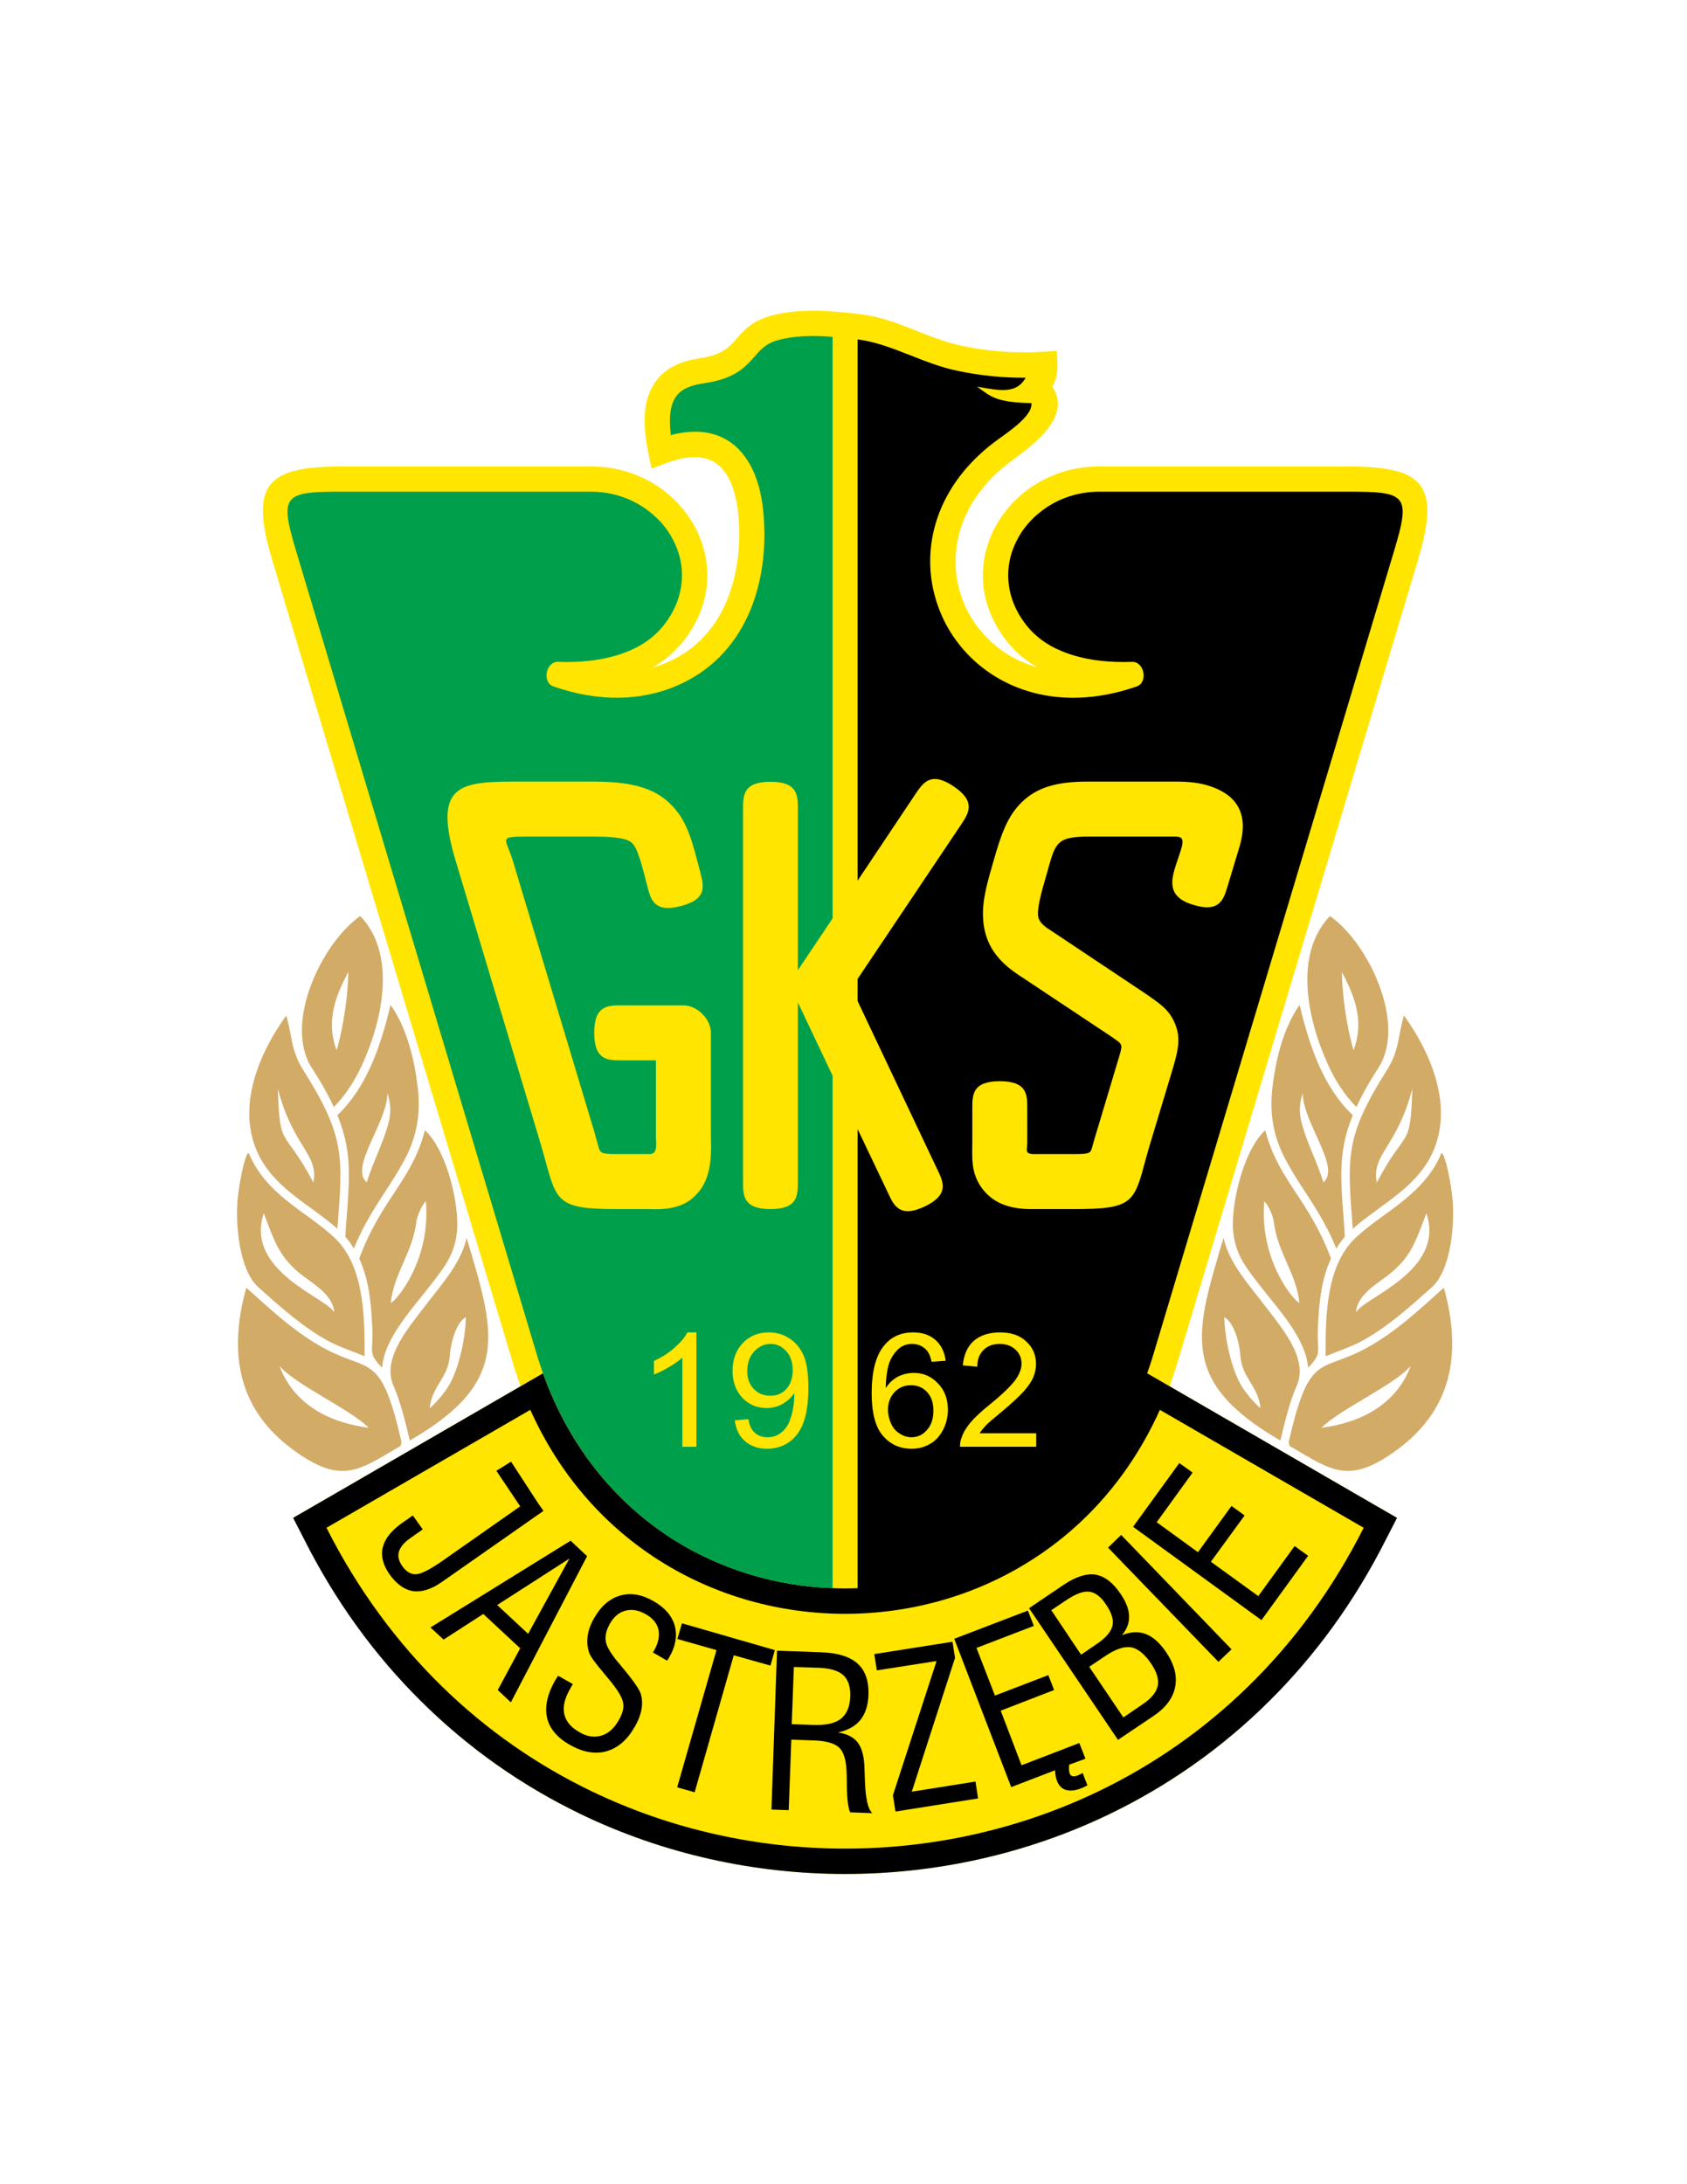 <?xml version="1.0" encoding="iso-8859-1"?>
<!-- Generator: Adobe Illustrator 24.0.1, SVG Export Plug-In . SVG Version: 6.00 Build 0)  -->
<svg version="1.1" id="Layer_1" xmlns="http://www.w3.org/2000/svg" xmlns:xlink="http://www.w3.org/1999/xlink" x="0px" y="0px"
	 viewBox="0 0 612 792" style="enable-background:new 0 0 612 792;" xml:space="preserve">
<path style="fill:#FFE500;" d="M210.672,657.808c-47.664-22.968-81.432-60.192-104.184-107.496l82.368-47.664
	c-0.792-2.232-1.584-4.464-2.304-6.768L98.64,202.696c-8.136-27.36-1.656-33.552,25.632-33.552h89.64
	c10.656-0.144,20.16,3.456,27.504,9.216c4.608,3.672,8.352,8.208,11.016,13.32c2.592,5.112,4.104,10.8,4.176,16.632
	c0.072,8.064-2.592,16.416-8.64,24.12c-3.24,4.032-7.056,7.2-11.304,9.648c1.656-0.432,3.24-1.008,4.752-1.656
	c21.672-8.856,28.44-32.4,26.424-53.928c-0.576-5.688-1.944-10.944-4.464-14.76c-2.232-3.312-5.4-5.544-9.864-5.904
	c-5.976-0.504-11.664,2.016-17.136,4.104c-2.16-10.152-5.04-22.536,1.512-31.608c4.032-5.544,10.08-7.56,16.128-8.424
	c8.064-1.224,10.584-4.104,13.104-6.984c2.952-3.384,5.904-6.768,13.392-8.64c10.224-2.592,21.6-1.584,31.968-0.288
	c13.104,1.584,23.328,8.64,36.648,11.448c9.576,2.016,19.44,2.736,29.664,2.088l4.608-0.288c0.216,4.464,0.792,8.856-1.656,12.96
	c7.2,10.656-6.624,20.88-13.752,26.136c-0.36,0.288-0.792,0.576-1.152,0.864c-13.68,10.152-19.872,23.04-20.16,35.352
	c-0.216,6.912,1.44,13.68,4.608,19.584c3.24,5.904,7.92,11.088,13.896,14.904c3.384,2.16,7.128,3.816,11.232,4.968
	c-4.248-2.376-8.064-5.544-11.232-9.576c-6.048-7.704-8.712-16.056-8.64-24.12c0.072-5.832,1.584-11.52,4.176-16.632
	c2.664-5.112,6.408-9.648,11.016-13.32c7.344-5.76,16.848-9.36,27.504-9.216h89.64c27.288,0,33.768,6.192,25.632,33.552
	L426.6,495.88c-0.72,2.304-1.512,4.536-2.304,6.768l82.368,47.664c-22.752,47.304-56.52,84.528-104.184,107.496
	C342.36,686.752,270.792,686.752,210.672,657.808z"/>
<path d="M372.672,401.992v12.456c0,2.232-1.08,3.888,2.088,4.032h14.832c5.976,0,6.048-0.36,6.696-2.808
	c0.432-1.512,0.864-3.168,1.512-5.184l8.352-27.864c1.296-4.392,0.792-4.032-3.024-6.768l-33.696-22.392
	c-9-5.904-12.456-12.672-12.816-20.808c-0.288-6.624,1.656-12.96,3.888-20.736c2.736-9.576,5.04-16.056,10.152-21.024
	c5.472-5.328,12.456-7.488,23.976-7.488h29.88c0.288,0,0.576,0,0.936,0c3.312,0,7.992,0,12.6,1.368
	c9.072,2.736,15.624,8.784,11.592,22.32l-4.32,14.328c-1.44,4.752-2.88,9.576-12.384,6.696c-12.24-3.6-6.696-12.312-4.32-20.664
	c1.224-4.464-0.72-4.104-4.104-4.104h-29.88c-12.096,0-11.808,2.88-15.048,14.04c-1.728,5.976-3.168,11.016-3.024,14.328
	c0.072,1.728,1.08,3.312,3.744,5.112h0.072l33.912,22.608l0.216,0.144c6.192,4.248,9.504,6.336,11.664,11.376
	c2.232,5.184,1.44,9.432-0.936,17.28l-8.424,27.936c-0.504,1.728-0.936,3.24-1.296,4.608c-4.104,15.408-4.752,17.64-25.92,17.64
	h-15.624c-9.144,0-14.688-3.096-18.144-8.136c-3.672-5.472-3.096-10.512-3.096-16.632v-11.664c0-5.04,0-9.936,10.008-9.936
	C372.672,392.056,372.672,396.952,372.672,401.992L372.672,401.992z M416.16,497.968c0.576-1.512,1.08-3.096,1.584-4.68v0.072
	l87.912-293.328c6.264-20.736,4.608-21.744-16.776-21.744h-89.712c-8.424-0.072-15.984,2.736-21.744,7.344
	c-3.6,2.808-6.552,6.336-8.496,10.224c-2.016,3.888-3.168,8.136-3.168,12.528c-0.072,6.048,1.944,12.456,6.624,18.36
	c3.888,4.896,9.072,8.136,14.832,10.152c7.416,2.664,15.768,3.384,23.472,3.096c4.464-0.144,5.904,7.488,1.656,8.928
	c-20.736,7.2-38.88,4.32-52.056-4.104c-7.344-4.68-13.104-11.016-17.064-18.36c-3.888-7.344-5.976-15.624-5.76-24.12
	c0.36-14.544,7.344-29.736,22.752-41.616c4.248-3.312,14.472-9.504,13.968-14.544c-13.32-0.288-14.832-2.52-19.728-5.976
	c8.64,1.584,14.328,2.592,17.64-3.24c-8.424,0.072-16.704-0.792-24.84-2.52c-12.816-2.664-23.832-9.792-36.144-11.376v196.272
	l21.024-31.464c2.808-4.104,5.545-8.28,13.824-2.736c8.208,5.544,5.472,9.648,2.736,13.824l-37.584,56.016v7.992l29.016,61.272
	c2.16,4.464,4.248,9-4.68,13.248c-9,4.248-11.16-0.288-13.248-4.824l-11.088-23.256v166.464c-3.024,0.144-6.048,0.144-9.072,0l0,0
	c-20.376-0.72-40.464-6.696-58.032-17.784c-20.376-13.032-37.368-33.048-47.016-60.12l0,0l-9.216,5.328l-73.944,42.768l-7.488,4.32
	l3.96,7.704c11.448,22.752,25.776,42.264,42.264,58.608c17.352,17.28,37.08,30.96,58.104,41.112
	c60.048,28.944,131.76,28.944,191.808,0c21.024-10.152,40.752-23.832,58.104-41.112c16.488-16.344,30.816-35.856,42.264-58.608
	l3.96-7.704l-7.488-4.32l-73.944-42.768L416.16,497.968L416.16,497.968z M420.768,511.216l73.944,42.768
	c-22.68,44.856-56.952,76.68-96.192,95.544c-57.6,27.72-126.288,27.72-183.888,0c-39.24-18.864-73.512-50.688-96.192-95.544
	l73.944-42.768c10.8,24.048,27.288,42.264,46.728,54.576c40.68,25.848,94.248,25.848,134.928,0
	C393.48,553.48,409.968,535.264,420.768,511.216z"/>
<path style="fill:#009F4C;" d="M302.04,122.128c-6.552-0.504-13.248-0.504-19.296,1.08c-4.68,1.152-6.696,3.456-8.712,5.76
	c-3.6,4.104-7.272,8.352-18.648,10.008c-4.032,0.576-7.92,1.728-10.08,4.752c-1.944,2.664-2.808,6.984-1.944,14.04
	c4.032-1.08,7.632-1.368,10.872-1.152c7.632,0.648,13.032,4.392,16.776,10.08c3.384,5.112,5.256,11.808,5.904,18.936
	c2.448,25.56-6.192,52.632-32.04,63.288c-12.168,5.04-27.288,5.832-44.064,0c-4.248-1.44-2.808-9.072,1.656-8.928
	c7.704,0.288,16.056-0.432,23.472-3.096c5.76-2.016,10.944-5.256,14.832-10.152c4.68-5.904,6.696-12.312,6.624-18.36
	c0-4.392-1.152-8.64-3.168-12.528c-1.944-3.888-4.896-7.416-8.496-10.224c-5.76-4.608-13.32-7.416-21.744-7.344h-89.712
	c-21.384,0-23.04,1.008-16.776,21.744l87.912,293.328v-0.072c9.36,29.448,27.072,51.048,48.6,64.8
	c17.568,11.088,37.656,17.064,58.032,17.784V390.04l-12.6-26.568v65.016c0,4.968,0,9.936-9.936,9.936
	c-9.936,0-9.936-4.968-9.936-9.936V293.416c0-4.968,0-9.936,9.936-9.936c9.936,0,9.936,4.968,9.936,9.936v58.392l12.6-18.792
	V122.128L302.04,122.128z M225.504,364.552h22.392c5.04,0,10.008,4.968,10.008,9.936v37.656c0.36,9.216-0.648,15.192-4.176,19.728
	c-4.32,5.472-9.936,6.912-18.36,6.552h-11.592c-21.168,0-21.816-2.52-25.992-17.856c-0.36-1.368-0.792-2.88-1.296-4.608
	L165.24,311.92c-8.64-28.872,2.664-28.512,24.984-28.512h24.984c14.688,0,22.824,2.592,28.728,8.856
	c5.616,5.904,7.272,13.176,10.152,24.192c1.224,4.824,2.52,9.648-7.128,12.096c-9.576,2.521-10.872-2.304-12.096-7.128
	c-2.088-8.064-3.456-13.536-5.4-15.552c-1.656-1.8-5.688-2.52-14.256-2.52h-24.12c-10.656,0-7.56,0.432-4.968,9l29.448,97.92
	c0.576,2.016,1.008,3.672,1.44,5.184c0.72,2.592,0.792,3.024,6.768,3.024h11.952c3.024,0,2.232-4.176,2.232-5.976v-28.008h-12.456
	c-4.968,0-9.936,0-9.936-10.008C215.568,364.552,220.536,364.552,225.504,364.552z"/>
<polygon points="457.632,587.464 411.048,553.624 427.824,530.512 432.648,533.968 419.616,551.968 434.592,562.84 446.76,546.064 
	451.512,549.52 439.272,566.296 456.48,578.752 469.656,560.608 474.552,564.136 "/>
<polygon points="442.008,602.584 401.976,561.184 406.728,556.576 446.76,598.048 "/>
<path d="M405.576,630.88l-32.256-47.736l12.456-8.424c4.464-3.024,8.352-4.248,11.664-3.744c3.312,0.576,6.336,2.88,9.144,7.056
	c1.944,2.88,2.952,5.544,3.024,7.992c0.072,2.448-0.792,4.752-2.592,6.912c3.168-1.296,6.048-1.44,8.64-0.432
	c2.664,1.008,5.112,3.24,7.416,6.624c2.952,4.392,4.032,8.568,3.24,12.6c-0.792,3.96-3.384,7.488-7.776,10.44L405.576,630.88
	L405.576,630.88z M392.184,599.992l5.616-3.816c3.312-2.232,5.256-4.464,5.76-6.624c0.504-2.088-0.216-4.68-2.304-7.704
	c-1.872-2.88-3.96-4.464-6.12-4.68c-2.16-0.288-4.968,0.792-8.496,3.168l-5.256,3.528L392.184,599.992L392.184,599.992z
	 M407.52,622.744l6.768-4.608c3.312-2.16,5.184-4.464,5.688-6.768c0.504-2.376-0.288-5.04-2.376-8.136
	c-2.376-3.528-4.824-5.472-7.272-5.904c-2.52-0.432-5.616,0.648-9.288,3.096l-5.904,3.96L407.52,622.744z"/>
<polygon points="324.864,656.872 323.928,650.968 339.768,602.296 318.096,605.68 317.16,599.776 345.528,595.312 346.464,601.144 
	330.768,649.672 353.88,646 354.816,652.12 "/>
<path d="M279.864,656.152l2.016-57.6l16.128,0.576c5.976,0.216,10.296,1.584,13.104,4.104c2.808,2.52,4.104,6.336,3.96,11.304
	c-0.144,3.816-1.152,6.912-2.952,9.144c-1.8,2.232-4.608,3.744-8.136,4.536c3.096,0.432,5.4,1.512,6.984,3.384
	c1.512,1.872,2.376,4.68,2.592,8.424c0.072,1.44,0.144,3.384,0.216,5.832c0.216,6.264,1.08,10.152,2.664,11.592l-7.992-0.288
	c-0.72-1.368-1.152-4.536-1.224-9.432c0-2.52-0.072-4.464-0.144-5.904c-0.216-3.96-1.08-6.696-2.736-8.208
	c-1.656-1.512-4.68-2.376-9.072-2.52l-8.208-0.288l-0.936,25.56L279.864,656.152L279.864,656.152z M287.208,625.192l7.848,0.288
	c4.536,0.144,7.848-0.576,10.008-2.232c2.088-1.728,3.24-4.32,3.384-7.992c0.144-3.528-0.72-6.12-2.448-7.776
	c-1.8-1.656-4.824-2.592-9-2.736l-9-0.288L287.208,625.192z"/>
<polygon points="245.664,648.088 259.92,598.336 245.736,594.304 247.392,588.616 281.088,598.336 279.504,603.952 266.184,600.208 
	252,649.888 "/>
<path d="M202.464,607.624l5.328,3.024l-1.008,1.8c-1.944,3.384-2.664,6.408-2.088,9.072c0.576,2.592,2.376,4.824,5.472,6.552
	c2.736,1.656,5.4,2.016,7.92,1.296c2.52-0.72,4.68-2.592,6.336-5.544c1.368-2.304,1.944-4.392,1.656-6.192
	c-0.216-1.8-1.656-4.32-4.248-7.56c-0.648-0.792-1.512-1.872-2.664-3.24c-3.168-3.744-5.04-6.264-5.4-7.488
	c-0.72-2.016-0.864-4.104-0.576-6.192c0.288-2.088,1.08-4.248,2.376-6.48c2.52-4.392,5.688-7.056,9.504-8.136
	c3.816-1.08,7.848-0.36,12.096,2.088c4.104,2.376,6.624,5.328,7.632,8.928c0.936,3.6,0.288,7.416-2.016,11.376
	c-0.072,0.144-0.216,0.36-0.36,0.648c-0.216,0.216-0.36,0.432-0.432,0.576l-5.112-2.952l0.288-0.504
	c1.656-2.808,2.16-5.4,1.728-7.704c-0.504-2.304-2.016-4.176-4.536-5.616c-2.592-1.512-5.04-1.944-7.344-1.368
	c-2.376,0.576-4.248,2.16-5.688,4.608c-1.368,2.376-1.872,4.464-1.584,6.408c0.216,1.872,1.728,4.392,4.392,7.632
	c0.36,0.36,0.792,0.936,1.44,1.728c4.104,4.896,6.336,8.136,6.84,9.72c0.576,1.8,0.648,3.744,0.288,5.76
	c-0.36,1.944-1.152,4.104-2.52,6.408c-2.664,4.68-6.12,7.632-10.296,8.784c-4.104,1.08-8.496,0.288-13.176-2.376
	c-4.68-2.664-7.416-5.976-8.28-9.936c-0.864-3.96,0.144-8.496,3.024-13.536c0.144-0.144,0.288-0.432,0.504-0.792
	C202.248,608.056,202.392,607.768,202.464,607.624z"/>
<path d="M156.168,590.128L207,558.664l5.976,5.616l-27.648,52.992l-4.752-4.464l8.136-15.12l-13.392-12.456l-14.4,9.288
	L156.168,590.128L156.168,590.128z M180.36,581.992l11.232,10.44l14.976-27.288L180.36,581.992z"/>
<path d="M149.76,549.52l3.6,5.04l-4.608,3.24c-2.16,1.512-3.528,3.168-4.032,4.824c-0.504,1.656-0.072,3.384,1.152,5.184
	c1.44,2.088,3.168,3.096,5.04,3.024c1.872-0.072,5.112-1.728,9.648-4.896l28.152-19.728l-8.64-12.888l5.328-3.312l9.792,15.048
	l1.944,2.808l-36.648,25.632c-3.96,2.808-7.488,3.888-10.656,3.456c-3.168-0.504-6.048-2.592-8.64-6.264
	c-2.304-3.384-3.096-6.624-2.304-9.72c0.792-3.096,3.168-6.048,7.056-8.784L149.76,549.52z"/>
<path d="M366.84,648.016l-20.664-53.784l26.712-10.224l2.16,5.544l-20.808,7.992l6.696,17.28l19.368-7.416l2.088,5.4l-19.368,7.488
	l7.56,19.8l20.952-8.064l2.232,5.688l-5.904,2.16c-0.432,4.824,1.296,5.04,4.896,3.024l1.728,4.464
	c-4.752,2.664-11.304,3.816-11.736-5.472L366.84,648.016z"/>
<path style="fill:#D2AB67;" d="M154.152,409.84c7.344,6.768,11.52,23.4,11.736,33.12c0.144,5.184-0.936,10.296-4.176,15.48
	c-1.872,2.952-4.104,5.76-6.264,8.496c-6.336,8.136-16.056,18.576-16.848,29.016c-5.256-5.616-3.168-5.04-3.528-14.184
	c-0.216-4.968-0.576-9.936-1.44-14.688c-0.72-3.816-1.8-7.416-3.312-10.728c2.736-7.56,6.624-14.616,11.232-21.6
	C147.096,426.4,151.56,419.848,154.152,409.84L154.152,409.84z M154.512,435.688c-0.576,0.072-3.024,4.104-3.456,7.344
	c-1.368,11.232-8.352,19.008-9.288,29.448C144.144,471.328,156.312,456.568,154.512,435.688z"/>
<path style="fill:#D2AB67;" d="M122.4,404.368c10.296-9.72,15.552-24.192,19.296-40.032c5.976,8.64,8.64,19.8,9.864,30.096
	c1.008,8.856,0,17.568-5.328,27.072c-4.176,7.704-9.576,14.616-13.68,22.392c-1.584,2.88-2.952,5.832-4.176,8.856
	c-0.864-1.512-1.944-2.952-3.096-4.32l0.144-1.728c0-0.216,0-0.504,0-0.864v-0.072c1.08-13.824,1.872-22.392,0.072-31.32
	C124.848,411.208,123.84,407.896,122.4,404.368L122.4,404.368z M140.544,396.376c0,10.656-13.968,27-7.488,32.328
	c2.088-6.84,5.472-13.248,7.488-20.088C141.912,404.152,141.984,400.768,140.544,396.376z"/>
<path style="fill:#D2AB67;" d="M89.352,466.936c8.928,7.992,17.856,16.416,28.656,22.176c16.344,8.712,20.16,1.152,27.648,33.768
	c-0.144,0.504-0.216,1.008-0.36,1.44c-14.832,8.568-21.096,14.472-38.88,1.44C86.688,511.36,82.584,491.2,89.352,466.936
	L89.352,466.936z M133.776,517.768c-6.408-6.624-26.352-15.48-32.4-22.464C109.008,515.68,131.616,517.192,133.776,517.768z"/>
<path style="fill:#D2AB67;" d="M154.872,472.696c5.472-7.2,12.384-14.688,14.4-23.831c10.296,34.415,16.344,52.128-20.664,73.512
	v-0.216c-2.088-9.072-3.888-15.192-5.832-19.584C138.24,492.352,148.608,481.048,154.872,472.696L154.872,472.696z M168.984,477.592
	c-3.528,2.088-5.472,9.072-5.832,14.184c-0.648,7.992-6.336,10.584-7.272,18.72c0.144,0.288,5.4-4.752,7.848-9.72
	C166.824,494.584,168.984,484.144,168.984,477.592z"/>
<path style="fill:#D2AB67;" d="M132.264,491.776c0.072-15.768-0.36-33.984-11.88-43.848c-9.648-8.712-24.048-14.976-30.168-29.88
	c-1.008,0.144-2.808,6.984-3.888,15.624c-1.08,9.144,0.216,26.568,7.344,33.048c8.064,7.2,16.272,14.616,25.776,19.728
	C123.624,488.608,127.944,489.976,132.264,491.776L132.264,491.776z M95.688,439.936c3.6,9.216,5.112,15.12,12.672,21.456
	c4.608,3.888,12.456,7.704,12.888,14.544C119.016,470.752,88.632,461.032,95.688,439.936z"/>
<path style="fill:#D2AB67;" d="M122.4,445.624L122.4,445.624v-0.072V445.624L122.4,445.624z M122.4,445.552
	c2.016-26.136,2.88-33.336-12.384-57.528c-4.68-7.488-3.888-12.24-6.192-19.8c-10.872,15.192-18.432,35.064-9.36,51.768
	c4.392,7.992,11.664,13.248,18.504,18.216C116.28,440.656,119.592,443.032,122.4,445.552L122.4,445.552z M100.8,394.792
	c5.616,21.456,14.904,23.616,12.888,33.984C102.816,408.256,101.52,417.4,100.8,394.792z"/>
<path style="fill:#D2AB67;" d="M130.68,332.152c12.96,13.536,8.424,36.648,1.008,53.208c-2.736,6.192-6.192,11.592-10.584,16.056
	c-1.944-4.176-4.464-8.784-7.992-14.184C102.744,371.104,116.784,341.872,130.68,332.152L130.68,332.152z M126.36,352.384
	c-4.176,8.136-8.424,17.28-4.248,28.44C123.264,377.224,126.144,364.984,126.36,352.384z"/>
<path style="fill:#D2AB67;" d="M459,409.84c-7.344,6.768-11.52,23.4-11.736,33.12c-0.144,5.184,0.936,10.296,4.176,15.48
	c1.872,2.952,4.104,5.76,6.264,8.496c6.336,8.136,16.056,18.576,16.848,29.016c5.256-5.616,3.168-5.04,3.528-14.184
	c0.216-4.968,0.576-9.936,1.44-14.688c0.72-3.816,1.8-7.416,3.312-10.728c-2.736-7.56-6.624-14.616-11.232-21.6
	C466.056,426.4,461.592,419.848,459,409.84L459,409.84z M458.64,435.688c0.576,0.072,3.024,4.104,3.456,7.344
	c1.368,11.232,8.352,19.008,9.288,29.448C469.008,471.328,456.84,456.568,458.64,435.688z"/>
<path style="fill:#D2AB67;" d="M490.752,404.368c-10.296-9.72-15.552-24.192-19.296-40.032c-5.976,8.64-8.64,19.8-9.864,30.096
	c-1.008,8.856,0,17.568,5.328,27.072c4.176,7.704,9.576,14.616,13.68,22.392c1.584,2.88,2.952,5.832,4.176,8.856
	c0.864-1.512,1.944-2.952,3.096-4.32l-0.144-1.728c0-0.216,0-0.504,0-0.864v-0.072c-1.08-13.824-1.872-22.392-0.072-31.32
	C488.304,411.208,489.312,407.896,490.752,404.368L490.752,404.368z M472.608,396.376c0,10.656,13.968,27,7.488,32.328
	c-2.088-6.84-5.472-13.248-7.488-20.088C471.24,404.152,471.168,400.768,472.608,396.376z"/>
<path style="fill:#D2AB67;" d="M523.8,466.936c-8.928,7.992-17.856,16.416-28.656,22.176c-16.344,8.712-20.16,1.152-27.648,33.768
	c0.144,0.504,0.216,1.008,0.36,1.44c14.832,8.568,21.096,14.472,38.88,1.44C526.464,511.36,530.568,491.2,523.8,466.936
	L523.8,466.936z M479.376,517.768c6.408-6.624,26.352-15.48,32.4-22.464C504.144,515.68,481.536,517.192,479.376,517.768z"/>
<path style="fill:#D2AB67;" d="M458.28,472.696c-5.472-7.2-12.384-14.688-14.4-23.831c-10.296,34.415-16.344,52.128,20.664,73.512
	v-0.216c2.088-9.072,3.888-15.192,5.832-19.584C474.912,492.352,464.544,481.048,458.28,472.696L458.28,472.696z M444.168,477.592
	c3.528,2.088,5.472,9.072,5.832,14.184c0.648,7.992,6.336,10.584,7.272,18.72c-0.144,0.288-5.4-4.752-7.848-9.72
	C446.328,494.584,444.168,484.144,444.168,477.592z"/>
<path style="fill:#D2AB67;" d="M480.888,491.776c-0.072-15.768,0.36-33.984,11.88-43.848c9.648-8.712,24.048-14.976,30.168-29.88
	c1.008,0.144,2.808,6.984,3.888,15.624c1.08,9.144-0.216,26.568-7.344,33.048c-8.064,7.2-16.272,14.616-25.776,19.728
	C489.528,488.608,485.208,489.976,480.888,491.776L480.888,491.776z M517.464,439.936c-3.6,9.216-5.112,15.12-12.672,21.456
	c-4.608,3.888-12.456,7.704-12.888,14.544C494.136,470.752,524.52,461.032,517.464,439.936z"/>
<path style="fill:#D2AB67;" d="M490.752,445.624L490.752,445.624v-0.072V445.624L490.752,445.624z M490.752,445.552
	c-2.016-26.136-2.88-33.336,12.384-57.528c4.68-7.488,3.888-12.24,6.192-19.8c10.872,15.192,18.432,35.064,9.36,51.768
	c-4.392,7.992-11.664,13.248-18.504,18.216C496.872,440.656,493.56,443.032,490.752,445.552L490.752,445.552z M512.352,394.792
	c-5.616,21.456-14.904,23.616-12.888,33.984C510.336,408.256,511.632,417.4,512.352,394.792z"/>
<path style="fill:#D2AB67;" d="M482.472,332.152c-12.96,13.536-8.424,36.648-1.008,53.208c2.736,6.192,6.192,11.592,10.584,16.056
	c1.944-4.176,4.464-8.784,7.992-14.184C510.408,371.104,496.368,341.872,482.472,332.152L482.472,332.152z M486.792,352.384
	c4.176,8.136,8.424,17.28,4.248,28.44C489.888,377.224,487.008,364.984,486.792,352.384z"/>
<path style="fill:#FFE500;" d="M287.568,496.816c0-2.88-0.792-5.256-2.376-6.912c-1.584-1.728-3.456-2.592-5.616-2.592
	c-2.304,0-4.32,0.936-5.976,2.736c-1.728,1.872-2.52,4.248-2.52,7.2c0,2.592,0.792,4.752,2.376,6.408
	c1.584,1.656,3.6,2.448,5.976,2.448c2.376,0,4.32-0.792,5.832-2.448C286.776,502,287.568,499.696,287.568,496.816L287.568,496.816z
	 M266.544,515.032l4.968-0.432c0.36,2.304,1.152,3.96,2.376,4.968c1.152,1.08,2.664,1.584,4.536,1.584
	c1.584,0,2.952-0.36,4.104-1.08c1.224-0.72,2.16-1.656,2.952-2.88c0.792-1.152,1.368-2.808,1.872-4.824
	c0.504-2.016,0.792-4.104,0.792-6.192c0-0.216,0-0.576,0-1.008c-1.08,1.584-2.448,2.88-4.248,3.888
	c-1.728,1.008-3.672,1.512-5.76,1.512c-3.455,0-6.408-1.224-8.784-3.672c-2.376-2.52-3.6-5.76-3.6-9.792
	c0-4.248,1.296-7.56,3.744-10.152c2.52-2.592,5.688-3.816,9.432-3.816c2.736,0,5.184,0.72,7.416,2.16
	c2.304,1.44,3.96,3.528,5.184,6.192c1.152,2.664,1.728,6.552,1.728,11.592c0,5.256-0.576,9.504-1.728,12.6
	c-1.152,3.168-2.88,5.544-5.184,7.2c-2.304,1.584-4.968,2.448-8.064,2.448c-3.24,0-5.904-0.936-7.992-2.736
	C268.2,520.792,266.976,518.272,266.544,515.032z"/>
<path style="fill:#FFE500;" d="M252.648,524.608h-5.112V492.28c-1.224,1.152-2.88,2.304-4.896,3.456
	c-2.016,1.224-3.816,2.088-5.4,2.664v-4.896c2.88-1.368,5.4-2.952,7.56-4.896c2.088-1.872,3.672-3.672,4.536-5.472h3.312V524.608z"
	/>
<path style="fill:#FFE500;" d="M375.912,519.712v4.896h-27.648c0-1.224,0.144-2.376,0.648-3.528c0.648-1.872,1.8-3.672,3.312-5.472
	c1.584-1.8,3.816-3.888,6.768-6.264c4.536-3.672,7.56-6.624,9.216-8.784c1.584-2.16,2.376-4.176,2.376-6.12
	c0-1.944-0.72-3.672-2.16-5.04c-1.512-1.368-3.384-2.088-5.76-2.088c-2.448,0-4.392,0.72-5.904,2.232
	c-1.44,1.44-2.232,3.456-2.232,6.048l-5.256-0.504c0.36-3.888,1.728-6.912,4.032-8.928c2.376-2.016,5.544-3.024,9.504-3.024
	c4.032,0,7.2,1.08,9.504,3.312c2.376,2.16,3.528,4.896,3.528,8.136c0,1.656-0.36,3.312-1.008,4.896
	c-0.72,1.584-1.872,3.24-3.456,5.04c-1.584,1.728-4.176,4.176-7.848,7.272c-3.096,2.52-5.112,4.248-5.976,5.184
	c-0.864,0.936-1.584,1.8-2.16,2.736H375.912z"/>
<path style="fill:#FFE500;" d="M322.128,511.216c0,1.728,0.432,3.384,1.152,5.04c0.72,1.584,1.8,2.808,3.168,3.6
	c1.296,0.864,2.736,1.296,4.248,1.296c2.16,0,4.032-0.864,5.544-2.592c1.584-1.728,2.376-4.104,2.376-7.056
	c0-2.88-0.792-5.112-2.304-6.768c-1.584-1.656-3.528-2.448-5.832-2.448c-2.304,0-4.32,0.792-5.904,2.448
	C322.992,506.392,322.128,508.552,322.128,511.216L322.128,511.216z M343.08,493.432l-5.112,0.36
	c-0.432-2.016-1.08-3.456-1.944-4.32c-1.368-1.44-3.096-2.16-5.112-2.16c-1.656,0-3.024,0.432-4.32,1.296
	c-1.584,1.224-2.88,2.88-3.816,5.112c-0.864,2.232-1.368,5.472-1.44,9.576c1.224-1.872,2.736-3.24,4.536-4.176
	c1.8-0.864,3.672-1.296,5.616-1.296c3.456,0,6.336,1.224,8.712,3.744c2.448,2.448,3.672,5.688,3.672,9.648
	c0,2.592-0.576,4.968-1.728,7.2c-1.152,2.232-2.664,3.96-4.68,5.112c-1.944,1.152-4.176,1.8-6.696,1.8
	c-4.32,0-7.776-1.584-10.44-4.68c-2.736-3.096-4.104-8.28-4.104-15.408c0-7.992,1.512-13.752,4.536-17.352
	c2.592-3.168,6.048-4.752,10.512-4.752c3.24,0,5.976,0.864,8.064,2.736C341.424,487.672,342.648,490.192,343.08,493.432z"/>
</svg>
